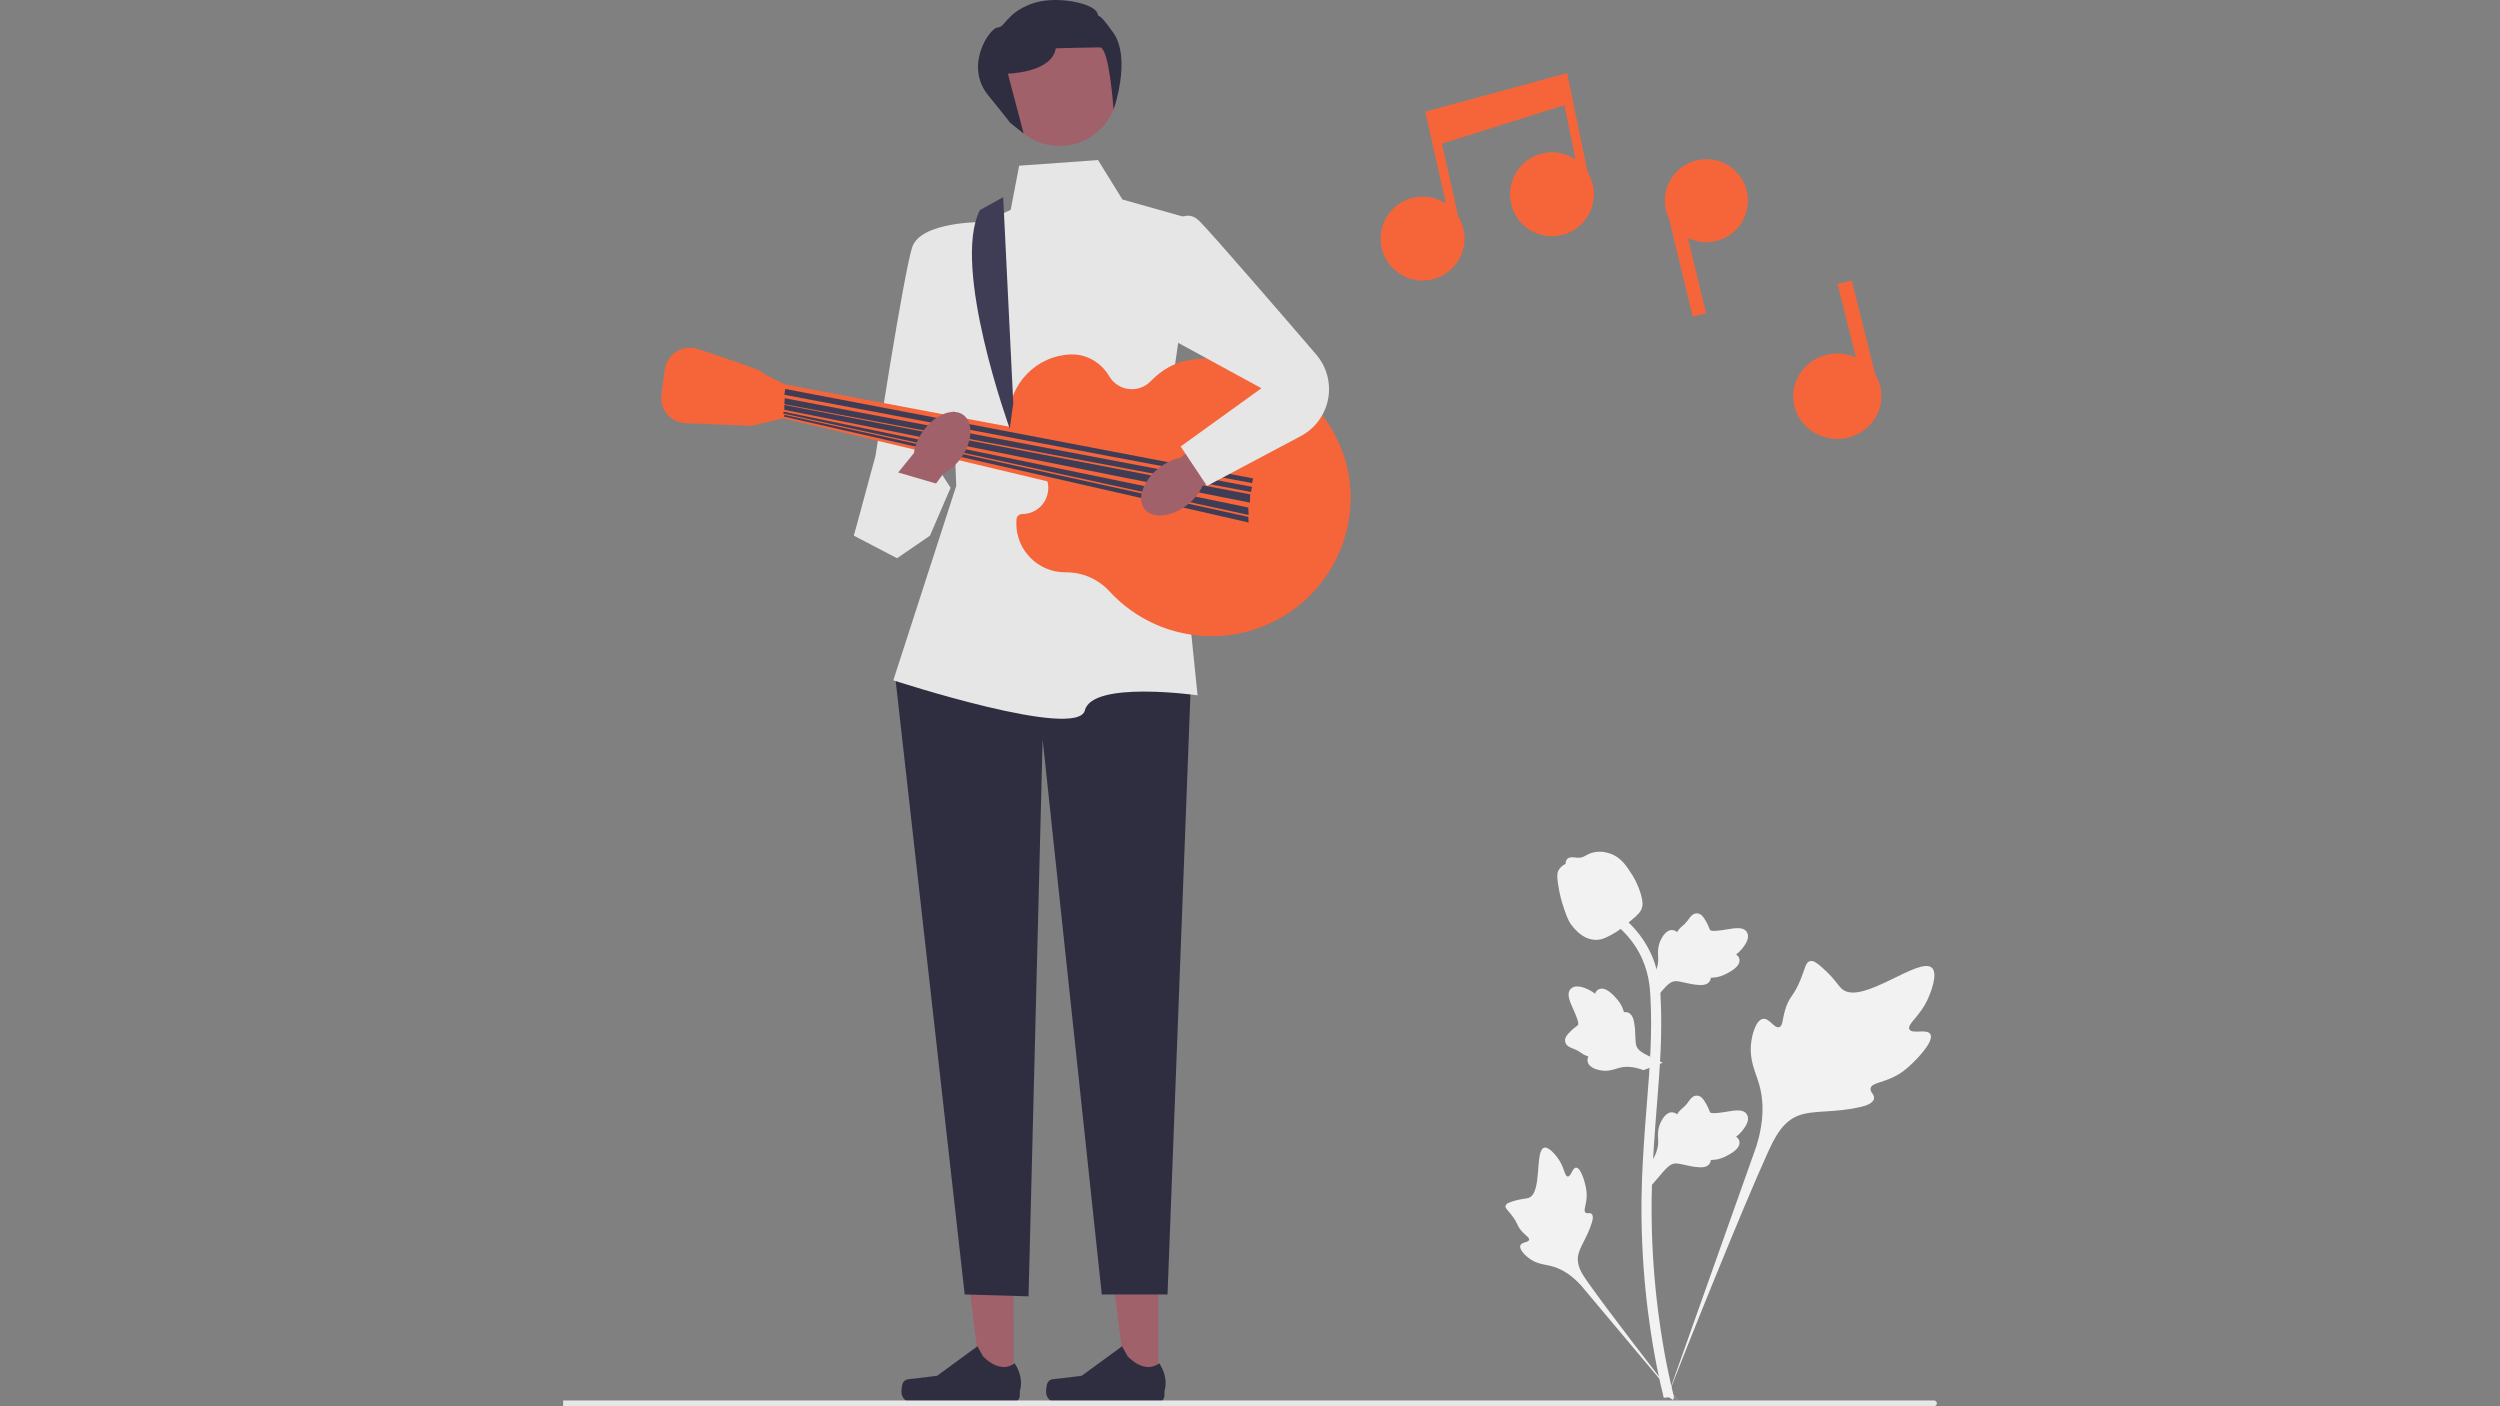 <?xml version="1.0" encoding="utf-8"?>
<!-- Generator: Adobe Illustrator 26.0.1, SVG Export Plug-In . SVG Version: 6.00 Build 0)  -->
<svg version="1.1" id="Layer_1" xmlns="http://www.w3.org/2000/svg" xmlns:xlink="http://www.w3.org/1999/xlink" x="0px" y="0px"
	 viewBox="0 0 640 360" enable-background="new 0 0 640 360" xml:space="preserve">
<rect x="0" y="0" width="640" height="360" fill="#808080" stroke="none"/>
<g>
	<g>
		<polygon fill="#A0616A" points="296.494,354.156 288.231,354.155 284.301,322.284 296.496,322.285 		"/>
		<path fill="#2F2E41" d="M268.185,353.968L268.185,353.968c-0.257,0.433-0.393,1.832-0.393,2.336l0,0
			c0,1.549,1.256,2.804,2.804,2.804h25.589c1.057,0,1.913-0.857,1.913-1.913v-1.065c0,0,1.266-3.202-1.34-7.149
			c0,0-3.239,3.09-8.079-1.75l-1.427-2.586l-10.332,7.556l-5.727,0.705
			C269.94,353.061,268.829,352.883,268.185,353.968L268.185,353.968L268.185,353.968z"/>
	</g>
	<g>
		<polygon fill="#A0616A" points="259.472,354.156 251.209,354.155 247.279,322.284 259.474,322.285 		"/>
		<path fill="#2F2E41" d="M231.163,353.968L231.163,353.968c-0.257,0.433-0.393,1.832-0.393,2.336l0,0
			c0,1.549,1.256,2.804,2.804,2.804h25.589c1.057,0,1.913-0.857,1.913-1.913v-1.065c0,0,1.266-3.202-1.34-7.149
			c0,0-3.239,3.09-8.079-1.75l-1.427-2.586l-10.332,7.556l-5.727,0.705c-1.253,0.154-2.364-0.024-3.008,1.062
			L231.163,353.968L231.163,353.968z"/>
	</g>
	<polygon fill="#2F2E41" points="297.204,154.205 304.897,173.917 298.887,331.38 282.058,331.38 266.913,189.303 
		263.307,331.861 246.96,331.38 229.17,173.196 240.95,159.013 	"/>
	<path fill="#E6E6E6" d="M260.903,42.418l20.194-1.442l6.25,10.097l18.751,5.289l-6.972,48.801l7.452,72.842
		c0,0-26.925-3.846-28.848,3.846c-1.923,7.693-49.042-7.693-49.042-7.693l16.107-49.763l-1.442-38.945l-4.327-22.598
		l19.713-9.135L260.903,42.418L260.903,42.418z"/>
	<path fill="#E6E6E6" d="M251.768,56.842c0,0-16.092-0.24-18.263,6.491c-2.171,6.731-9.383,53.369-9.383,53.369
		l-5.529,20.434l24.761-12.261l-5.289-8.16l17.309-33.189L251.768,56.842L251.768,56.842z"/>
	<path fill="#F56539" d="M261.612,131.607c2.661,0.003,5.134-1.531,6.169-3.982c0.782-1.854,0.709-3.632,0.123-5.157
		c0.188-0.078,0.375-0.159,0.568-0.228c-0.283-0.115-0.559-0.244-0.834-0.374c-0.959-1.91-2.796-3.297-4.985-3.633
		c-2.711-2.904-4.377-6.795-4.395-11.078c-0.036-8.826,7.124-16.198,15.947-16.41
		c0.07-0.002,0.139-0.003,0.208-0.004c3.951-0.045,7.535,2.165,9.537,5.571c1.168,1.988,3.327,3.322,5.8,3.322
		c1.893,0,3.601-0.783,4.822-2.042c2.66-2.743,5.991-4.784,9.76-5.41c2.475-0.411,5.037-0.566,7.659-0.436
		c17.944,0.892,33.381,16.795,33.764,34.757c0.427,20.006-15.663,36.357-35.571,36.357
		c-10.359,0-19.68-4.43-26.18-11.497c-2.886-3.137-6.93-4.895-11.193-4.851
		c-0.043,0.001-0.087,0.001-0.13,0.001c-6.904,0-12.501-5.597-12.501-12.501c0-0.383,0.019-0.761,0.055-1.135
		C260.303,132.178,260.911,131.606,261.612,131.607L261.612,131.607L261.612,131.607z"/>
	<g>
		<path fill="#F2F2F2" d="M494.156,264.736c-0.873-1.473-4.652,0.104-5.346-1.232
			c-0.692-1.332,2.818-3.361,4.824-7.996c0.362-0.836,2.641-6.103,0.954-7.729
			c-3.198-3.081-17.833,9.633-22.955,5.473c-1.124-0.913-1.909-2.736-5.311-5.695
			c-1.353-1.177-2.172-1.709-2.964-1.511c-1.124,0.281-1.213,1.785-2.418,4.742
			c-1.807,4.435-2.876,4.167-3.929,7.705c-0.782,2.627-0.603,4.154-1.523,4.451
			c-1.302,0.421-2.5-2.365-4.149-2.116c-1.683,0.255-2.701,3.498-3.022,5.927
			c-0.603,4.558,1.071,7.565,1.998,10.728c1.008,3.437,1.607,8.663-0.722,16.062l-23.044,64.927
			c5.087-13.323,19.818-49.844,26.008-63.416c1.787-3.918,3.76-7.892,7.811-9.46
			c3.9-1.51,9.257-0.609,16.086-2.254c0.797-0.192,3.011-0.755,3.289-2.057c0.23-1.076-1.071-1.677-0.872-2.685
			c0.268-1.352,2.828-1.369,5.974-2.929c2.218-1.1,3.6-2.408,4.789-3.533
			C489.992,271.8,495.318,266.696,494.156,264.736L494.156,264.736z"/>
		<path fill="#F2F2F2" d="M403.493,298.916c-0.975,0.004-1.291,2.313-2.147,2.268
			c-0.853-0.044-0.836-2.353-2.533-4.675c-0.306-0.419-2.234-3.057-3.518-2.698
			c-2.435,0.681-0.417,11.532-3.937,12.845c-0.772,0.288-1.894,0.148-4.328,0.963
			c-0.968,0.325-1.465,0.573-1.597,1.019c-0.186,0.632,0.526,1.11,1.63,2.555
			c1.655,2.167,1.215,2.614,2.648,4.152c1.064,1.141,1.865,1.494,1.745,2.032c-0.169,0.76-1.882,0.544-2.236,1.426
			c-0.361,0.9,0.938,2.335,2.037,3.193c2.063,1.611,4.022,1.657,5.842,2.115c1.978,0.497,4.715,1.711,7.675,4.989
			l25.218,30.044c-5.071-6.341-18.746-24.108-23.621-31.062c-1.407-2.007-2.788-4.122-2.389-6.563
			c0.384-2.35,2.372-4.719,3.535-8.545c0.136-0.447,0.498-1.696-0.06-2.208
			c-0.462-0.424-1.132,0.042-1.569-0.347c-0.586-0.522,0.144-1.783,0.286-3.777
			c0.1-1.406-0.143-2.462-0.352-3.37C405.759,302.998,404.791,298.911,403.493,298.916L403.493,298.916z"/>
		<path fill="#F2F2F2" d="M422.94,303.282l-0.587-5.243l0.268-0.397c1.242-1.838,1.875-3.633,1.882-5.336
			c0.001-0.271-0.011-0.542-0.024-0.818c-0.051-1.094-0.114-2.453,0.595-4.038c0.397-0.883,1.514-2.929,3.192-2.676
			c0.452,0.063,0.794,0.271,1.053,0.514c0.038-0.061,0.077-0.121,0.119-0.187c0.523-0.797,0.937-1.139,1.335-1.468
			c0.306-0.253,0.623-0.514,1.119-1.132c0.218-0.271,0.387-0.509,0.53-0.709c0.434-0.605,1.001-1.327,2.001-1.314
			c1.068,0.051,1.628,0.934,1.999,1.519c0.662,1.043,0.962,1.795,1.161,2.293c0.072,0.182,0.154,0.387,0.196,0.451
			c0.344,0.506,3.143,0.033,4.197-0.139c2.368-0.395,4.417-0.737,5.262,0.757c0.605,1.068,0.156,2.481-1.376,4.311
			c-0.477,0.57-0.985,1.002-1.435,1.342c0.373,0.223,0.708,0.565,0.843,1.101l0,0
			c0.319,1.271-0.773,2.544-3.245,3.79c-0.614,0.311-1.44,0.727-2.599,0.926
			c-0.545,0.094-1.037,0.116-1.457,0.129c-0.009,0.243-0.066,0.506-0.214,0.777
			c-0.434,0.797-1.338,1.177-2.7,1.086c-1.499-0.079-2.733-0.364-3.821-0.615
			c-0.951-0.218-1.77-0.403-2.413-0.359c-1.192,0.096-2.111,1.05-3.19,2.288L422.94,303.282L422.94,303.282z"
			/>
		<path fill="#F2F2F2" d="M425.665,272.067l-4.922,1.898l-0.453-0.159c-2.093-0.735-3.989-0.892-5.639-0.467
			c-0.262,0.068-0.521,0.148-0.785,0.231c-1.045,0.326-2.344,0.732-4.056,0.449
			c-0.955-0.16-3.217-0.721-3.398-2.409c-0.053-0.453,0.061-0.836,0.23-1.149
			c-0.068-0.021-0.137-0.044-0.211-0.068c-0.904-0.303-1.339-0.617-1.759-0.919
			c-0.323-0.232-0.655-0.472-1.378-0.795c-0.317-0.142-0.59-0.246-0.82-0.333c-0.695-0.267-1.537-0.632-1.778-1.602
			c-0.222-1.046,0.491-1.811,0.962-2.318c0.841-0.905,1.492-1.386,1.924-1.704c0.158-0.116,0.336-0.248,0.386-0.304
			c0.402-0.461-0.765-3.048-1.199-4.025c-0.983-2.191-1.833-4.086-0.603-5.282
			c0.88-0.856,2.36-0.78,4.519,0.237c0.672,0.317,1.22,0.698,1.662,1.048c0.121-0.418,0.367-0.828,0.851-1.095
			l0,0c1.148-0.631,2.657,0.103,4.489,2.178c0.457,0.515,1.068,1.209,1.555,2.279
			c0.229,0.504,0.376,0.973,0.494,1.377c0.237-0.053,0.506-0.065,0.806,0.01c0.881,0.218,1.478,0.996,1.735,2.336
			c0.304,1.47,0.341,2.736,0.374,3.852c0.03,0.975,0.059,1.814,0.264,2.425
			c0.396,1.129,1.552,1.776,3.023,2.505L425.665,272.067L425.665,272.067z"/>
		<path fill="#F2F2F2" d="M422.94,256.622l-0.587-5.243l0.268-0.397c1.242-1.838,1.875-3.633,1.882-5.336
			c0.001-0.271-0.011-0.542-0.024-0.818c-0.051-1.094-0.114-2.453,0.595-4.038c0.397-0.883,1.514-2.929,3.192-2.676
			c0.452,0.063,0.794,0.271,1.053,0.514c0.038-0.061,0.077-0.121,0.119-0.187c0.523-0.797,0.937-1.139,1.335-1.468
			c0.306-0.253,0.623-0.514,1.119-1.132c0.218-0.271,0.387-0.509,0.53-0.709c0.434-0.605,1.001-1.327,2.001-1.314
			c1.068,0.051,1.628,0.934,1.999,1.519c0.662,1.043,0.962,1.795,1.161,2.293c0.072,0.182,0.154,0.387,0.196,0.451
			c0.344,0.506,3.143,0.033,4.197-0.139c2.368-0.395,4.417-0.737,5.262,0.757c0.605,1.068,0.156,2.481-1.376,4.311
			c-0.477,0.57-0.985,1.002-1.435,1.342c0.373,0.223,0.708,0.565,0.843,1.101l0,0
			c0.319,1.271-0.773,2.544-3.245,3.79c-0.614,0.311-1.44,0.727-2.599,0.926
			c-0.545,0.094-1.037,0.116-1.457,0.129c-0.009,0.243-0.066,0.506-0.214,0.777
			c-0.434,0.797-1.338,1.177-2.7,1.086c-1.499-0.079-2.733-0.364-3.821-0.615
			c-0.951-0.218-1.77-0.403-2.413-0.359c-1.192,0.096-2.111,1.051-3.19,2.288l-2.692,3.147V256.622z"/>
		<path fill="#F2F2F2" d="M428.304,358.386l-1.099-0.689l-0.266-1.268l0.266,1.268l-1.281,0.147
			c-0.02-0.119-0.09-0.392-0.195-0.82c-0.573-2.344-2.321-9.478-3.779-20.712
			c-1.018-7.842-1.594-15.905-1.712-23.968c-0.119-8.075,0.263-14.189,0.57-19.102
			c0.232-3.706,0.513-7.235,0.788-10.673c0.734-9.184,1.427-17.859,0.911-27.464
			c-0.114-2.144-0.353-6.607-2.961-11.356c-1.512-2.754-3.596-5.2-6.193-7.265l1.615-2.03
			c2.867,2.283,5.172,4.992,6.851,8.05c2.891,5.265,3.152,10.128,3.277,12.465c0.524,9.774-0.176,18.533-0.918,27.805
			c-0.273,3.425-0.554,6.939-0.785,10.63c-0.304,4.868-0.682,10.928-0.565,18.9
			c0.117,7.966,0.686,15.931,1.69,23.674c1.44,11.093,3.163,18.12,3.729,20.429
			C428.55,357.639,428.613,357.898,428.304,358.386L428.304,358.386z"/>
		<path fill="#F2F2F2" d="M408.599,240.603c-0.106,0-0.214-0.003-0.323-0.01c-2.207-0.119-4.252-1.44-6.077-3.926
			c-0.856-1.169-1.294-2.504-2.167-5.164c-0.135-0.41-0.794-2.491-1.194-5.354c-0.262-1.871-0.229-2.653,0.142-3.344
			c0.411-0.77,1.077-1.306,1.826-1.668c-0.033-0.248-0.006-0.504,0.101-0.764
			c0.442-1.081,1.616-0.939,2.252-0.871c0.322,0.041,0.723,0.094,1.156,0.071c0.681-0.033,1.047-0.235,1.601-0.539
			c0.53-0.291,1.19-0.653,2.168-0.853c1.929-0.403,3.545,0.144,4.078,0.324c2.804,0.934,4.186,3.114,5.786,5.638
			c0.319,0.506,1.414,2.349,2.136,4.876c0.521,1.823,0.448,2.633,0.291,3.235c-0.319,1.238-1.072,1.947-2.985,3.511
			c-1.997,1.638-3,2.458-3.861,2.957C411.528,239.876,410.27,240.603,408.599,240.603L408.599,240.603z"/>
	</g>
	<polygon fill="#F56539" points="320.763,121.029 201.043,98.431 200.562,107.086 319.321,135.453 	"/>
	<path fill="#F56539" d="M202.486,99.874l-1.442-1.442c0,0-6.25-2.885-6.25-3.366c0-0.301-9.23-3.427-16.135-5.724
		c-3.857-1.283-7.929,1.256-8.479,5.283l-0.865,6.346c-0.517,3.794,2.345,7.21,6.172,7.363l16.903,0.676
		l8.174-1.923C200.562,107.086,202.486,99.874,202.486,99.874z"/>
	<polygon fill="#3F3D56" points="320.523,123.674 320.808,122.476 201.012,99.573 200.803,101.076 	"/>
	<polygon fill="#3F3D56" points="320.248,125.948 320.523,124.635 200.881,101.944 200.803,103.48 	"/>
	<polygon fill="#3F3D56" points="319.974,128.674 320.042,126.558 200.787,103.67 200.803,104.922 	"/>
	<polygon fill="#3F3D56" points="319.654,131.839 319.561,129.924 200.613,105.395 200.511,105.865 	"/>
	<polygon fill="#3F3D56" points="319.652,133.759 319.561,132.328 200.792,106.189 200.686,106.658 	"/>
	<path fill="#3F3D56" d="M250.859,53.776l5.957-3.299l2.584,52.761l-0.901,6.491
		C258.499,109.73,243.46,68.26,250.859,53.776z"/>
	<circle fill="#A0616A" cx="271.24" cy="22.465" r="14.905"/>
	<path fill="#2F2E41" d="M258.499,31.359l3.563,2.845l-4.044-15.345c0,0,11.299-0.24,12.261-6.491
		c0,0,8.895-0.24,11.299-0.24c2.404,0,3.489,15.907,3.489,15.907s4.685-13.022-0.123-19.753
		c-4.808-6.731-3.125-2.644-4.087-5.048c-0.962-2.404-10.818-4.615-17.069-2.164s-6.491,5.946-8.414,5.978
		c-1.923,0.032-8.654,9.648-2.404,17.341S258.499,31.359,258.499,31.359L258.499,31.359z"/>
	<path fill="#A0616A" d="M304.034,129.168c1.767-1.41,3.068-3.101,3.802-4.774l17.678-12.365l-6.13-8.24
		l-17.272,13.431c-1.793,0.344-3.732,1.238-5.498,2.647c-4.036,3.22-5.646,7.913-3.597,10.481
		S299.998,132.389,304.034,129.168L304.034,129.168z"/>
	<path fill="#A0616A" d="M236.308,110.359c-1.311,1.841-2.097,3.826-2.343,5.635l-13.596,16.75l8.16,6.236
		l12.913-17.663c1.629-0.824,3.248-2.216,4.558-4.058c2.995-4.206,3.252-9.161,0.576-11.066
		S239.302,106.153,236.308,110.359L236.308,110.359L236.308,110.359z"/>
	<path fill="#E6E6E6" d="M298.406,59.486c0,0,4.327-7.212,8.654-2.885c3.424,3.424,22.202,25.213,29.891,34.158
		c2.12,2.467,3.284,5.61,3.284,8.863l0,0c0,5.032-2.778,9.652-7.222,12.012l-24.03,12.76l-6.731-10.097
		l20.674-14.905l-31.733-17.309L298.406,59.486L298.406,59.486z"/>
	<polyline fill="#E6E6E6" points="222.42,125.948 218.592,137.136 229.651,142.906 238.065,137.136 243.354,124.876 
		227.728,120.308 	"/>
	<path fill="#F56539" d="M401.199,18.717l-36.324,9.867l5.285,23.57c-1.709-1.147-3.764-1.817-5.977-1.817
		c-5.933,0-10.742,4.809-10.742,10.742s4.809,10.742,10.742,10.742s10.742-4.809,10.742-10.742
		c0-2.062-0.591-3.982-1.599-5.617l-4.19-18.687l31.336-9.852l2.866,13.92c-1.72-1.17-3.796-1.855-6.034-1.855
		c-5.933,0-10.742,4.809-10.742,10.742s4.809,10.742,10.742,10.742s10.742-4.809,10.742-10.742
		c0-2.084-0.603-4.023-1.63-5.67L401.199,18.717z"/>
	<path fill="#F56539" d="M436.822,40.75c-5.871,0-10.631,4.759-10.631,10.631c0,1.66,0.391,3.224,1.069,4.624
		l6.067,25.028l3.444-0.835l-4.681-19.307c1.426,0.711,3.029,1.121,4.73,1.121c5.871,0,10.631-4.76,10.631-10.631
		S442.693,40.75,436.822,40.75L436.822,40.75z"/>
	<path fill="#F56539" d="M480.084,95.911l-6.023-24.09l-3.657,0.859l4.711,18.843
		c-1.449-0.656-3.059-1.033-4.764-1.033c-6.234,0-11.287,4.9-11.287,10.944s5.053,10.944,11.287,10.944
		s11.287-4.9,11.287-10.944C481.638,99.416,481.066,97.533,480.084,95.911L480.084,95.911z"/>
	<path fill="#E6E6E6" d="M495.843,359.257L495.843,359.257c0,0.41-0.333,0.743-0.743,0.743H144.157v-1.486h350.943
		C495.51,358.514,495.843,358.847,495.843,359.257L495.843,359.257z"/>
</g>
</svg>
